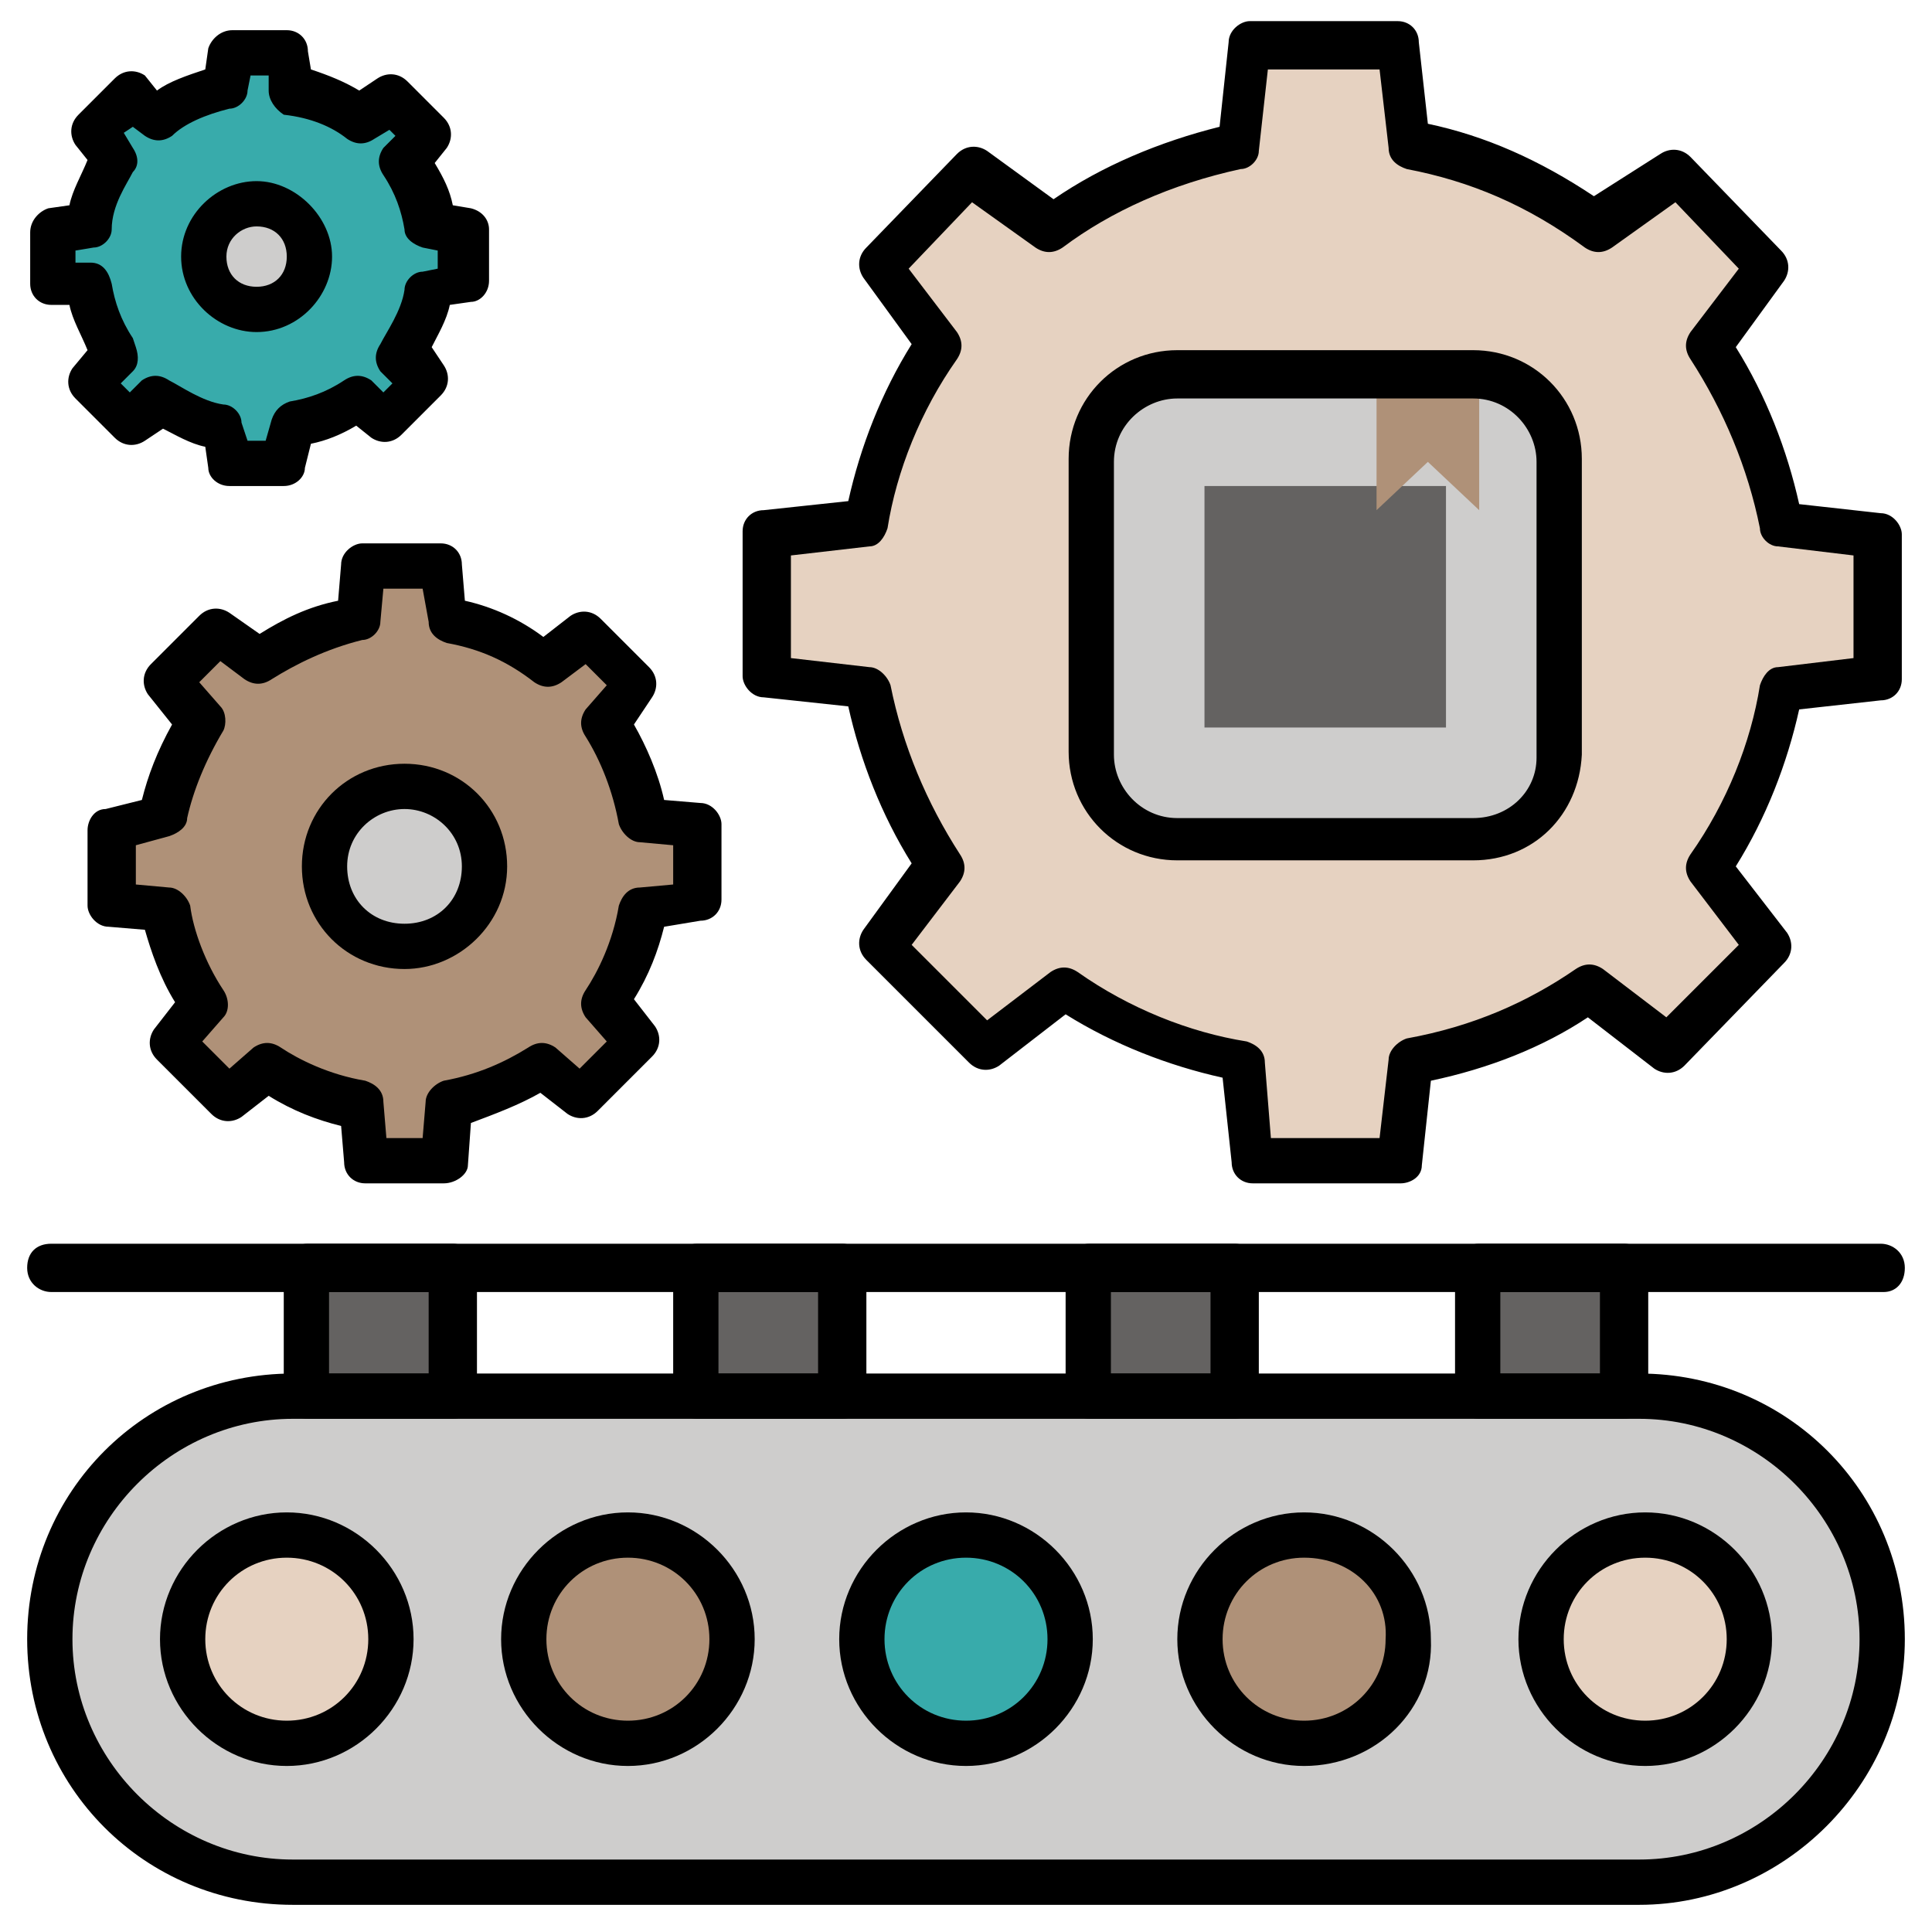 <svg xmlns="http://www.w3.org/2000/svg" version="1.1" xmlns:xlink="http://www.w3.org/1999/xlink" width="512" height="512" x="0" y="0" viewBox="0 0 64 64" style="enable-background:new 0 0 512 512" xml:space="preserve" class=""><g><path fill="#af9178" d="M14.7 38.5h-2.6l-.2-1.7c-1.2-.2-2.2-.7-3.1-1.3l-1.4 1.1-1.8-1.8 1.1-1.4c-.7-.9-1.1-2-1.3-3.1l-1.7-.2v-2.5l1.6-.4c.2-1.2.7-2.3 1.3-3.2l-1.1-1.4L7.1 21l1.4 1c1-.7 2.1-1.2 3.3-1.5l.2-1.7h2.6l.2 1.7c1.3.2 2.3.7 3.3 1.5l1.4-1 1.6 1.6-1 1.4c.7 1 1.1 2 1.3 3.2l1.7.2v2.5l-1.7.2c-.2 1.2-.7 2.2-1.3 3.1l1.1 1.4-1.8 1.8-1.4-1.1c-1 .7-2 1.1-3.1 1.3z" opacity="1" data-original="#34cba0" class=""></path><circle cx="13.4" cy="28.7" r="2.6" fill="#cecdcc" opacity="1" data-original="#ffffff" class=""></circle><path fill="#000000" d="M14.7 39.2h-2.6c-.4 0-.7-.3-.7-.7l-.1-1.2c-.8-.2-1.6-.5-2.4-1L8 37c-.3.2-.7.2-1-.1l-1.8-1.8c-.3-.3-.3-.7-.1-1l.7-.9c-.5-.8-.8-1.7-1-2.4l-1.2-.1c-.4 0-.7-.4-.7-.7v-2.5c0-.3.2-.7.6-.7l1.2-.3c.2-.8.5-1.6 1-2.5l-.8-1c-.2-.3-.2-.7.1-1l1.6-1.6c.3-.3.7-.3 1-.1l1 .7c.8-.5 1.6-.9 2.6-1.1l.1-1.2c0-.4.4-.7.7-.7h2.6c.4 0 .7.3.7.7l.1 1.2c.9.2 1.8.6 2.6 1.2l.9-.7c.3-.2.7-.2 1 .1l1.6 1.6c.3.3.3.7.1 1l-.6.9c.4.7.8 1.6 1 2.5l1.2.1c.4 0 .7.4.7.7v2.5c0 .4-.3.7-.7.7l-1.2.2c-.2.8-.5 1.6-1 2.4l.7.9c.2.3.2.7-.1 1l-1.8 1.8c-.3.3-.7.3-1 .1l-.9-.7c-.7.4-1.5.7-2.3 1l-.1 1.4c0 .3-.4.6-.8.6zm-1.9-1.5H14l.1-1.2c0-.3.3-.6.6-.7 1.1-.2 2-.6 2.8-1.1.3-.2.6-.2.9 0l.8.7.9-.9-.7-.8c-.2-.3-.2-.6 0-.9.4-.6.9-1.6 1.1-2.8.1-.3.3-.6.7-.6l1.1-.1V28l-1.1-.1c-.3 0-.6-.3-.7-.6-.2-1.1-.6-2.1-1.1-2.9-.2-.3-.2-.6 0-.9l.7-.8-.7-.7-.8.6c-.3.2-.6.2-.9 0-.9-.7-1.8-1.1-2.9-1.3-.3-.1-.6-.3-.6-.7l-.2-1.1h-1.3l-.1 1.1c0 .3-.3.6-.6.6-1.2.3-2.2.8-3 1.3-.3.2-.6.2-.9 0l-.8-.6-.7.7.7.8c.2.2.2.6.1.8-.6 1-1 2-1.2 2.9 0 .3-.3.5-.6.6l-1.1.3v1.3l1.1.1c.3 0 .6.3.7.6.1.8.5 1.9 1.1 2.8.2.3.2.7 0 .9l-.7.8.9.9.8-.7c.3-.2.6-.2.9 0 .6.4 1.6.9 2.8 1.1.3.1.6.3.6.7z" opacity="1" data-original="#151f81" class=""></path><path fill="#000000" d="M13.4 32.1c-1.9 0-3.4-1.5-3.4-3.4s1.5-3.4 3.4-3.4 3.4 1.5 3.4 3.4-1.6 3.4-3.4 3.4zm0-5.3c-1 0-1.9.8-1.9 1.9s.8 1.9 1.9 1.9 1.9-.8 1.9-1.9-.9-1.9-1.9-1.9z" opacity="1" data-original="#151f81" class=""></path><path fill="#38abab" d="M9.4 15.3H7.6l-.2-1.2c-.8-.1-1.6-.5-2.1-.9l-1 .8L3 12.8l.8-1c-.4-.7-.8-1.4-.9-2.3l-1.2-.1V7.7l1.2-.2c.1-.8.5-1.6.9-2.2l-.7-1 1.2-1.2 1 .7c.6-.5 1.4-.8 2.2-1l.2-1.2h1.8l.1 1.2c.9.2 1.6.5 2.3 1l1-.7 1.2 1.2-.8 1c.5.7.8 1.4.9 2.1l1.2.2v1.7l-1.2.2c-.1.8-.5 1.6-.9 2.1l.8 1-1.3 1.4-1-.8c-.7.5-1.4.8-2.1.9z" opacity="1" data-original="#2aabf5" class=""></path><circle cx="8.5" cy="8.5" r="1.7" fill="#cecdcc" opacity="1" data-original="#ffffff" class=""></circle><path fill="#000000" d="M9.4 16.1H7.6c-.4 0-.7-.3-.7-.6l-.1-.7c-.5-.1-1-.4-1.4-.6l-.6.4c-.3.2-.7.2-1-.1l-1.3-1.3c-.3-.3-.3-.7-.1-1l.5-.6c-.2-.5-.5-1-.6-1.5h-.6c-.4 0-.7-.3-.7-.7V7.7c0-.4.3-.7.6-.8l.7-.1c.1-.5.4-1 .6-1.5l-.4-.5c-.2-.3-.2-.7.1-1l1.2-1.2c.3-.3.7-.3 1-.1l.4.5c.4-.3 1-.5 1.6-.7l.1-.7c.1-.3.4-.6.8-.6h1.8c.4 0 .7.3.7.7l.1.6c.6.2 1.1.4 1.6.7l.6-.4c.3-.2.7-.2 1 .1l1.2 1.2c.3.3.3.7.1 1l-.4.5c.3.5.5.9.6 1.4l.6.1c.4.1.6.4.6.7v1.7c0 .4-.3.7-.6.7l-.7.1c-.1.5-.4 1-.6 1.4l.4.6c.2.3.2.7-.1 1l-1.3 1.3c-.3.3-.7.3-1 .1l-.5-.4c-.5.3-1 .5-1.5.6l-.2.8c0 .3-.3.6-.7.6zm-1.2-1.5h.6l.2-.7c.1-.3.3-.5.6-.6.6-.1 1.2-.3 1.8-.7.3-.2.6-.2.9 0l.4.4.3-.3-.4-.4c-.2-.3-.2-.6 0-.9.2-.4.7-1.1.8-1.8 0-.3.3-.6.6-.6l.5-.1v-.6l-.5-.1c-.3-.1-.6-.3-.6-.6-.1-.6-.3-1.2-.7-1.8-.2-.3-.2-.6 0-.9l.4-.4-.2-.2-.5.3c-.3.2-.6.2-.9 0-.5-.4-1.2-.7-2.1-.8-.3-.2-.5-.5-.5-.8v-.5h-.6l-.1.5c0 .3-.3.6-.6.6-.8.2-1.5.5-1.9.9-.3.2-.6.2-.9 0l-.4-.3-.3.2.3.5c.2.3.2.6 0 .8-.2.4-.7 1.1-.7 1.9 0 .3-.3.6-.6.6l-.6.1v.4H3c.4 0 .6.3.7.7.1.6.3 1.2.7 1.8l.1.3c.1.3.1.6-.1.8l-.4.4.3.3.4-.4c.3-.2.6-.2.9 0 .4.2 1.1.7 1.8.8.3 0 .6.3.6.6z" opacity="1" data-original="#151f81" class=""></path><path fill="#000000" d="M8.5 11C7.2 11 6 9.9 6 8.5S7.2 6 8.5 6 11 7.2 11 8.5 9.9 11 8.5 11zm0-3.5c-.5 0-1 .4-1 1s.4 1 1 1 1-.4 1-1-.4-1-1-1z" opacity="1" data-original="#151f81" class=""></path><path fill="#cecdcc" d="M54.3 62.4H9.7c-4.5 0-8-3.6-8-8 0-4.5 3.6-8 8-8h44.6c4.5 0 8 3.6 8 8 .1 4.3-3.6 8-8 8z" opacity="1" data-original="#ffffff" class=""></path><circle cx="9.5" cy="54.3" r="3.5" fill="#e6d2c1" opacity="1" data-original="#f3877e" class=""></circle><circle cx="20.8" cy="54.3" r="3.5" fill="#af9178" opacity="1" data-original="#34cba0" class=""></circle><circle cx="32" cy="54.3" r="3.5" fill="#38abab" opacity="1" data-original="#2aabf5" class=""></circle><circle cx="43.2" cy="54.3" r="3.5" fill="#af9178" opacity="1" data-original="#ffc408" class=""></circle><circle cx="54.5" cy="54.3" r="3.5" fill="#e6d2c1" opacity="1" data-original="#d4d6e8" class=""></circle><path fill="#646261" d="M10.2 42.1H15v4.2h-4.8zM23.1 42.1h4.8v4.2h-4.8zM36.1 42.1h4.8v4.2h-4.8zM49 42.1h4.8v4.2H49z" opacity="1" data-original="#d7e8ff" class=""></path><path fill="#000000" d="M54.3 63.1H9.7c-4.9 0-8.8-3.9-8.8-8.8s3.9-8.8 8.8-8.8h44.6c4.9 0 8.8 3.9 8.8 8.8 0 4.8-4 8.8-8.8 8.8zM9.7 47c-4 0-7.3 3.3-7.3 7.3s3.3 7.3 7.3 7.3h44.6c4 0 7.3-3.3 7.3-7.3S58.3 47 54.3 47z" opacity="1" data-original="#151f81" class=""></path><path fill="#000000" d="M9.5 58.5c-2.3 0-4.2-1.9-4.2-4.2s1.9-4.2 4.2-4.2 4.2 1.9 4.2 4.2-1.9 4.2-4.2 4.2zm0-6.9c-1.5 0-2.7 1.2-2.7 2.7S8 57 9.5 57s2.7-1.2 2.7-2.7-1.2-2.7-2.7-2.7zM20.8 58.5c-2.3 0-4.2-1.9-4.2-4.2s1.9-4.2 4.2-4.2S25 52 25 54.3s-1.9 4.2-4.2 4.2zm0-6.9c-1.5 0-2.7 1.2-2.7 2.7s1.2 2.7 2.7 2.7 2.7-1.2 2.7-2.7-1.2-2.7-2.7-2.7zM32 58.5c-2.3 0-4.2-1.9-4.2-4.2s1.9-4.2 4.2-4.2 4.2 1.9 4.2 4.2-1.9 4.2-4.2 4.2zm0-6.9c-1.5 0-2.7 1.2-2.7 2.7S30.5 57 32 57s2.7-1.2 2.7-2.7-1.2-2.7-2.7-2.7zM43.2 58.5c-2.3 0-4.2-1.9-4.2-4.2s1.9-4.2 4.2-4.2 4.2 1.9 4.2 4.2c.1 2.3-1.8 4.2-4.2 4.2zm0-6.9c-1.5 0-2.7 1.2-2.7 2.7s1.2 2.7 2.7 2.7 2.7-1.2 2.7-2.7c.1-1.5-1.1-2.7-2.7-2.7zM54.5 58.5c-2.3 0-4.2-1.9-4.2-4.2s1.9-4.2 4.2-4.2 4.2 1.9 4.2 4.2-1.9 4.2-4.2 4.2zm0-6.9c-1.5 0-2.7 1.2-2.7 2.7S53 57 54.5 57s2.7-1.2 2.7-2.7-1.2-2.7-2.7-2.7zM62.4 42.8H1.7c-.4 0-.8-.3-.8-.8s.3-.8.8-.8h60.6c.4 0 .8.3.8.8s-.3.8-.7.8z" opacity="1" data-original="#151f81" class=""></path><path fill="#000000" d="M15 47h-4.8c-.4 0-.8-.3-.8-.8V42c0-.4.3-.8.8-.8H15c.4 0 .8.3.8.8v4.2c0 .5-.4.8-.8.8zm-4.1-1.5h3.3v-2.7h-3.3zM27.9 47h-4.8c-.4 0-.8-.3-.8-.8V42c0-.4.3-.8.8-.8h4.8c.4 0 .8.3.8.8v4.2c0 .5-.4.8-.8.8zm-4.1-1.5h3.3v-2.7h-3.3zM40.9 47h-4.8c-.4 0-.8-.3-.8-.8V42c0-.4.3-.8.8-.8h4.8c.4 0 .8.3.8.8v4.2c0 .5-.4.8-.8.8zm-4.1-1.5h3.3v-2.7h-3.3zM53.8 47H49c-.4 0-.8-.3-.8-.8V42c0-.4.3-.8.8-.8h4.8c.4 0 .8.3.8.8v4.2c0 .5-.4.8-.8.8zm-4.1-1.5H53v-2.7h-3.3z" opacity="1" data-original="#151f81" class=""></path><path fill="#e6d2c1" d="M46.4 38.5h-4.9l-.5-3.3c-2.1-.4-4.2-1.3-5.9-2.4l-2.6 2-3.4-3.4 1.9-2.6c-1.2-1.7-2-3.8-2.4-5.9l-3.3-.4v-4.8l3.3-.4c.4-2.1 1.3-4.2 2.4-5.9l-1.9-2.6 3-3.1 2.6 1.9c1.8-1.4 4-2.2 6.2-2.7l.4-3.3h4.9l.4 3.3c2.4.4 4.4 1.4 6.2 2.8l2.6-1.9 3 3.1-1.9 2.6c1.2 1.7 2 3.8 2.4 5.9l3.2.4v4.8l-3.1.3c-.4 2.1-1.3 4.2-2.4 5.9l2 2.6-3.3 3.4-2.6-2c-1.7 1.3-3.8 2-5.9 2.4z" opacity="1" data-original="#f3877e" class=""></path><path fill="#000000" d="M46.4 39.2h-4.9c-.4 0-.7-.3-.7-.7l-.3-2.8c-1.8-.4-3.6-1.1-5.2-2.1l-2.2 1.7c-.3.2-.7.2-1-.1l-3.4-3.4c-.3-.3-.3-.7-.1-1l1.6-2.2c-1-1.6-1.7-3.4-2.1-5.2l-2.8-.3c-.4 0-.7-.4-.7-.7v-4.8c0-.4.3-.7.7-.7l2.8-.3c.4-1.8 1.1-3.6 2.1-5.2l-1.6-2.2c-.2-.3-.2-.7.1-1l3-3.1c.3-.3.7-.3 1-.1l2.2 1.6c1.6-1.1 3.5-1.9 5.5-2.4l.3-2.8c0-.4.4-.7.7-.7h4.9c.4 0 .7.3.7.7l.3 2.7c1.9.4 3.7 1.2 5.5 2.4L55 5.1c.3-.2.7-.2 1 .1l3 3.1c.3.3.3.7.1 1l-1.6 2.2c1 1.6 1.7 3.4 2.1 5.2l2.7.3c.4 0 .7.4.7.7v4.8c0 .4-.3.7-.7.7l-2.7.3c-.4 1.8-1.1 3.6-2.1 5.2l1.7 2.2c.2.3.2.7-.1 1l-3.3 3.4c-.3.3-.7.3-1 .1l-2.2-1.7c-1.5 1-3.3 1.7-5.2 2.1l-.3 2.8c0 .4-.4.6-.7.6zm-4.3-1.5h3.6l.3-2.6c0-.3.3-.6.6-.7 2.2-.4 4-1.2 5.6-2.3.3-.2.6-.2.9 0l2.1 1.6 2.4-2.4-1.6-2.1c-.2-.3-.2-.6 0-.9 1.2-1.7 2-3.7 2.3-5.6.1-.3.3-.6.6-.6l2.5-.3v-3.4l-2.5-.3c-.3 0-.6-.3-.6-.6-.4-2-1.2-3.9-2.3-5.6-.2-.3-.2-.6 0-.9l1.6-2.1-2.1-2.2-2.1 1.5c-.3.2-.6.2-.9 0-1.9-1.4-3.8-2.2-5.9-2.6-.3-.1-.6-.3-.6-.7l-.3-2.6H42L41.7 5c0 .3-.3.6-.6.6-2.3.5-4.3 1.4-5.9 2.6-.3.2-.6.2-.9 0l-2.1-1.5-2.1 2.2 1.6 2.1c.2.3.2.6 0 .9-1.2 1.7-2 3.7-2.3 5.6-.1.3-.3.6-.6.6l-2.6.3v3.4l2.6.3c.3 0 .6.3.7.6.4 2 1.2 3.9 2.3 5.6.2.3.2.6 0 .9l-1.6 2.1 2.5 2.5 2.1-1.6c.3-.2.6-.2.9 0 1.7 1.2 3.7 2 5.6 2.3.3.1.6.3.6.7z" opacity="1" data-original="#151f81" class=""></path><path fill="#cecdcc" d="M48.8 27.7H39c-1.6 0-2.8-1.3-2.8-2.8v-9.7c0-1.6 1.3-2.8 2.8-2.8h9.8c1.6 0 2.8 1.3 2.8 2.8V25c0 1.6-1.3 2.7-2.8 2.7z" opacity="1" data-original="#ffffff" class=""></path><path fill="#646261" d="M39.9 16.1h8v8h-8z" opacity="1" data-original="#d7e8ff" class=""></path><path fill="#af9178" d="m49 16.9-1.7-1.6-1.7 1.6v-4.5H49z" opacity="1" data-original="#34cba0" class=""></path><path fill="#000000" d="M48.8 28.5H39c-2 0-3.6-1.6-3.6-3.6v-9.7c0-2 1.6-3.6 3.6-3.6h9.8c2 0 3.6 1.6 3.6 3.6V25c-.1 2-1.6 3.5-3.6 3.5zM39 13.2c-1.1 0-2.1.9-2.1 2.1V25c0 1.1.9 2.1 2.1 2.1h9.8c1.2 0 2.1-.9 2.1-2v-9.8c0-1.1-.9-2.1-2.1-2.1z" opacity="1" data-original="#151f81" class=""></path></g></svg>